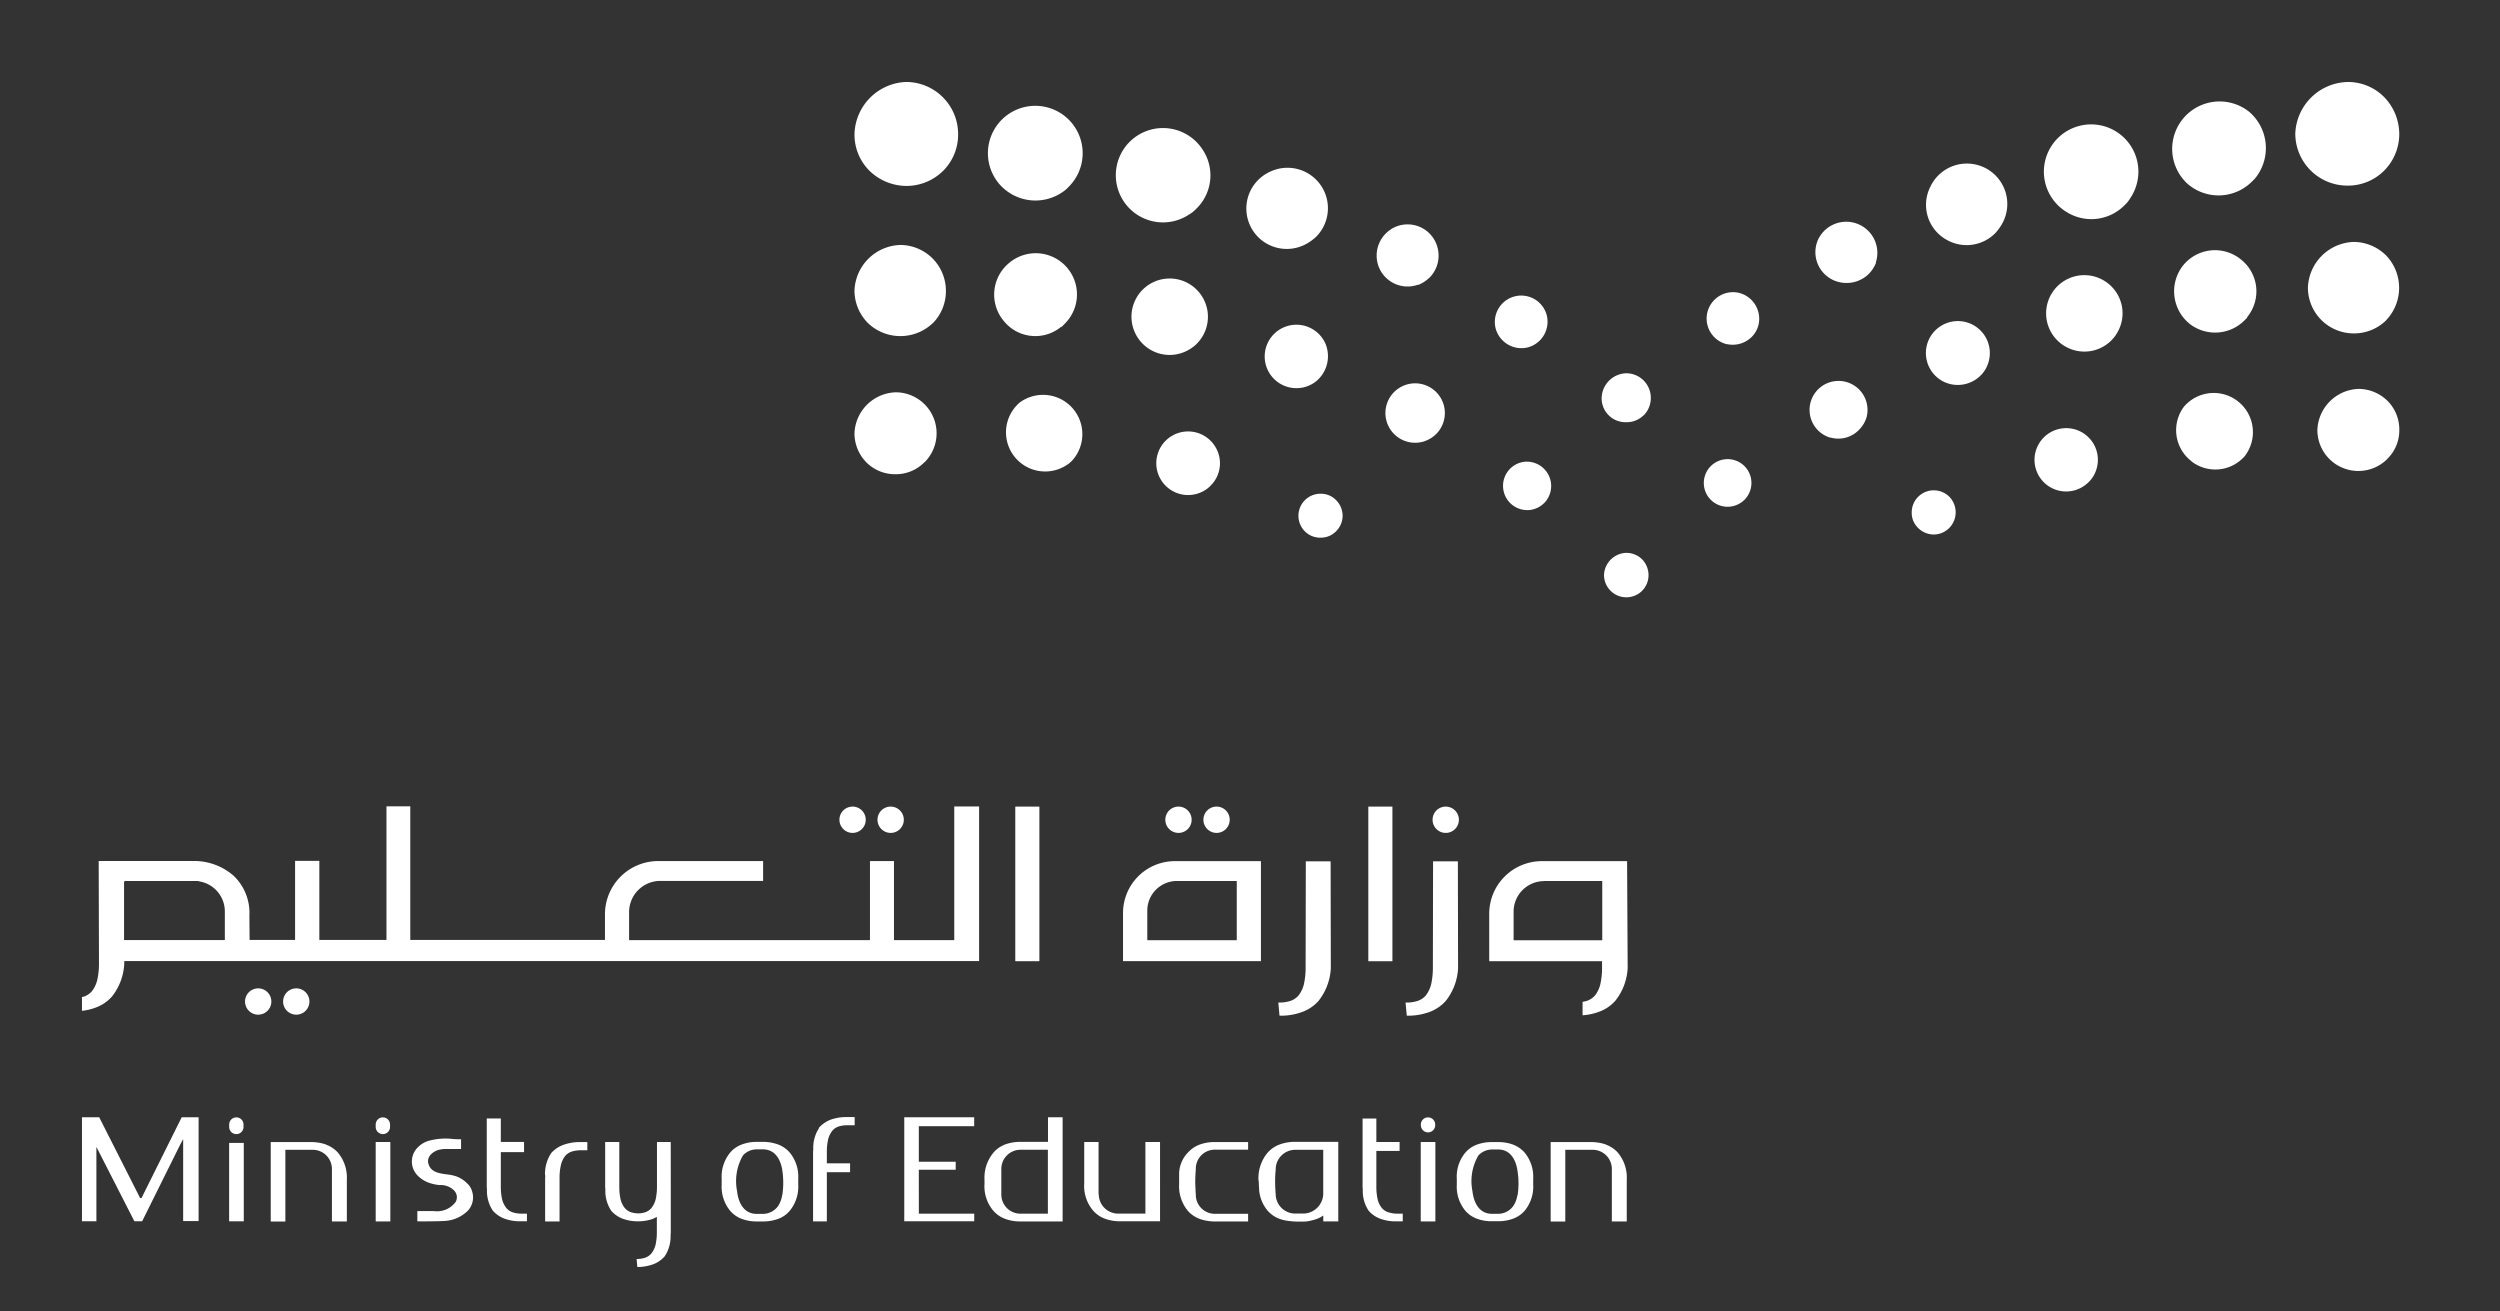 <svg xmlns="http://www.w3.org/2000/svg" xmlns:xlink="http://www.w3.org/1999/xlink" width="61" height="32" viewBox="0 0 61 32">
  <rect x="0" y="0" width="61" height="32" fill="#333333" stroke="none"/>
  <defs>
    <clipPath id="clip-Logo-light-full">
      <rect width="61" height="32"/>
    </clipPath>
  </defs>
  <g id="Logo-light-full" clip-path="url(#clip-Logo-light-full)">
    <g id="شعار_الوزارة" data-name="شعار الوزارة" transform="translate(-37.4 -138.578)">
      <path id="Path_68" data-name="Path 68" d="M3063.991,557.306a1,1,0,0,1-1.708-.7,1.041,1.041,0,0,1,1.009-1.009,1.013,1.013,0,0,1,.7.29.986.986,0,0,1,.29.716.965.965,0,0,1-.292.7" transform="translate(-2968.339 -407.53)" fill="#fff"/>
      <path id="Path_69" data-name="Path 69" d="M2680.018,610.036a.773.773,0,1,1,1.047-.312.67.67,0,0,1-.132.175.773.773,0,0,1-.915.137" transform="translate(-2592.57 -459.558)" fill="#fff"/>
      <path id="Path_70" data-name="Path 70" d="M2871.686,560.57a.954.954,0,0,1-.175-1.335l.007-.007a.956.956,0,0,1,1.5,1.18.435.435,0,0,1-.074.088.951.951,0,0,1-1.263.074" transform="translate(-2780.817 -410.741)" fill="#fff"/>
      <path id="Path_71" data-name="Path 71" d="M2514.6,693.717a.534.534,0,0,1-.381.161.542.542,0,0,1-.381-.161.511.511,0,0,1-.155-.377.538.538,0,0,1,.917-.384.544.544,0,0,1,0,.761" transform="translate(-2429.637 -542.258)" fill="#fff"/>
      <path id="Path_72" data-name="Path 72" d="M1085.706,561.991a1,1,0,0,0-.7-1.709,1.041,1.041,0,0,0-1.009,1.009,1.014,1.014,0,0,0,.29.7.986.986,0,0,0,.716.29.974.974,0,0,0,.7-.292" transform="translate(-1025.748 -412.132)" fill="#fff"/>
      <path id="Path_73" data-name="Path 73" d="M1493.7,614.533h0a.708.708,0,0,1-.175.132.776.776,0,1,1,.312-1.047.768.768,0,0,1-.137.915" transform="translate(-1426.763 -464.103)" fill="#fff"/>
      <path id="Path_74" data-name="Path 74" d="M1288.366,564.848h0a.433.433,0,0,1-.089.074.956.956,0,0,1-1.18-1.5l.007-.007a.959.959,0,0,1,1.261,1.438" transform="translate(-1224.83 -415.01)" fill="#fff"/>
      <path id="Path_75" data-name="Path 75" d="M2533.94,465.731a.78.78,0,1,1,1.021-.406.71.71,0,0,1-.164.24.79.79,0,0,1-.857.166" transform="translate(-2449.074 -317.821)" fill="#fff"/>
      <path id="Path_76" data-name="Path 76" d="M3034.649,142.836a1.247,1.247,0,0,1-.906.368,1.272,1.272,0,0,1-1.265-1.265,1.309,1.309,0,0,1,1.263-1.263,1.239,1.239,0,0,1,.906.368,1.3,1.3,0,0,1,.368.906,1.269,1.269,0,0,1-.366.886" transform="translate(-2939.073 -0.097)" fill="#fff"/>
      <path id="Path_77" data-name="Path 77" d="M2237.137,426.186a.644.644,0,0,1,.294-1.254.653.653,0,0,1,.476.776.636.636,0,0,1-.168.3.659.659,0,0,1-.6.175" transform="translate(-2157.598 -279.208)" fill="#fff"/>
      <path id="Path_78" data-name="Path 78" d="M2384.02,330.241a.752.752,0,0,1-.455-.969.759.759,0,0,1,1.427.516l.005.005a.82.82,0,0,1-.177.272.775.775,0,0,1-.8.175" transform="translate(-2301.823 -184.802)" fill="#fff"/>
      <path id="Path_79" data-name="Path 79" d="M2533.631,254.047a.976.976,0,0,1-.438-1.315.986.986,0,1,1,1.761.886,1.232,1.232,0,0,1-.181.251.984.984,0,0,1-1.142.179" transform="translate(-2448.693 -109.597)" fill="#fff"/>
      <path id="Path_80" data-name="Path 80" d="M2693.163,200.328a1.153,1.153,0,1,1,1.588-.318.755.755,0,0,1-.137.171,1.138,1.138,0,0,1-1.451.146" transform="translate(-2605.372 -56.598)" fill="#fff"/>
      <path id="Path_81" data-name="Path 81" d="M2865.479,168.221a1.157,1.157,0,0,1,1.5-1.761,1.167,1.167,0,0,1,.13,1.629c-.024.025-.042.042-.065.065a1.152,1.152,0,0,1-1.564.067" transform="translate(-2774.693 -25.149)" fill="#fff"/>
      <path id="Path_82" data-name="Path 82" d="M3051.8,358.809a1.117,1.117,0,0,1-.8.323,1.118,1.118,0,0,1-1.113-1.111,1.156,1.156,0,0,1,1.121-1.121,1.134,1.134,0,0,1,.789.332,1.143,1.143,0,0,1,0,1.577" transform="translate(-2956.174 -212.419)" fill="#fff"/>
      <path id="Path_83" data-name="Path 83" d="M2232.195,650.635a.581.581,0,1,1,.5-.168.588.588,0,0,1-.5.168" transform="translate(-2152.726 -499.698)" fill="#fff"/>
      <path id="Path_84" data-name="Path 84" d="M2375.576,546.116a.707.707,0,1,1,.879-.487.752.752,0,0,1-.186.3.7.7,0,0,1-.693.182" transform="translate(-2293.514 -396.858)" fill="#fff"/>
      <path id="Path_85" data-name="Path 85" d="M2696.207,403.789a.932.932,0,0,1,.973-1.59.929.929,0,0,1,.308,1.281.873.873,0,0,1-.132.171.929.929,0,0,1-1.149.137" transform="translate(-2608.436 -256.77)" fill="#fff"/>
      <path id="Path_86" data-name="Path 86" d="M2868.982,369.973a1.02,1.02,0,0,1-.143-1.42,1,1,0,0,1,1.413-.135.99.99,0,0,1,.142,1.406l.007.007-.07.07a1.012,1.012,0,0,1-1.35.072" transform="translate(-2778.167 -223.504)" fill="#fff"/>
      <path id="Path_87" data-name="Path 87" d="M1086.237,142.749a1.247,1.247,0,0,0,.368-.906,1.272,1.272,0,0,0-1.265-1.265,1.309,1.309,0,0,0-1.263,1.263,1.239,1.239,0,0,0,.368.906,1.3,1.3,0,0,0,.906.368,1.276,1.276,0,0,0,.886-.366" transform="translate(-1025.827)" fill="#fff"/>
      <path id="Path_88" data-name="Path 88" d="M1951.011,430.739h0a.643.643,0,0,1-.3.168.651.651,0,0,1-.776-.476.644.644,0,0,1,1.254-.294.651.651,0,0,1-.175.6" transform="translate(-1876.044 -283.85)" fill="#fff"/>
      <path id="Path_89" data-name="Path 89" d="M1791.416,334.43h0a.805.805,0,0,1-.272.177l-.005-.005a.756.756,0,0,1-.965-.449.765.765,0,0,1,.449-.976.755.755,0,0,1,.971.455.766.766,0,0,1-.177.8" transform="translate(-1719.138 -189.078)" fill="#fff"/>
      <path id="Path_90" data-name="Path 90" d="M1616.968,258.174h0a1.159,1.159,0,0,1-.251.18.986.986,0,1,1-.886-1.761.987.987,0,0,1,1.137,1.581" transform="translate(-1547.454 -113.819)" fill="#fff"/>
      <path id="Path_91" data-name="Path 91" d="M1439.407,204.937h0a.714.714,0,0,1-.171.139,1.151,1.151,0,1,1,.318-1.588,1.133,1.133,0,0,1-.146,1.449" transform="translate(-1372.816 -61.268)" fill="#fff"/>
      <path id="Path_92" data-name="Path 92" d="M1266.854,175.245h0l-.065.065a1.167,1.167,0,0,1-1.629-.132,1.156,1.156,0,1,1,1.694.067" transform="translate(-1203.377 -32.11)" fill="#fff"/>
      <path id="Path_93" data-name="Path 93" d="M1085.909,363.3a1.117,1.117,0,0,0,.323-.8,1.118,1.118,0,0,0-1.111-1.113,1.156,1.156,0,0,0-1.12,1.12,1.133,1.133,0,0,0,.332.789,1.145,1.145,0,0,0,1.577,0" transform="translate(-1025.752 -216.832)" fill="#fff"/>
      <path id="Path_94" data-name="Path 94" d="M1961.371,655.075h0a.586.586,0,0,1-.339.164.592.592,0,0,1-.159-1.173.594.594,0,0,1,.5,1.009" transform="translate(-1886.299 -504.218)" fill="#fff"/>
      <path id="Path_95" data-name="Path 95" d="M1805.434,550.334h0a.764.764,0,0,1-.3.186.725.725,0,1,1,.3-.186" transform="translate(-1732.984 -401.173)" fill="#fff"/>
      <path id="Path_96" data-name="Path 96" d="M1639.764,470.337h0a.73.73,0,0,1-.24.164.774.774,0,1,1,.406-1.019.793.793,0,0,1-.166.855" transform="translate(-1570.187 -322.514)" fill="#fff"/>
      <path id="Path_97" data-name="Path 97" d="M1460.475,408.256h0a.874.874,0,0,1-.172.132.93.93,0,0,1-1.281-.309.932.932,0,0,1,1.59-.973.93.93,0,0,1-.137,1.149" transform="translate(-1393.877 -261.287)" fill="#fff"/>
      <path id="Path_98" data-name="Path 98" d="M1274.8,374.632h0l-.07.07-.007-.007a.988.988,0,0,1-1.406-.143,1,1,0,0,1,.135-1.413,1.006,1.006,0,0,1,1.348,1.492" transform="translate(-1211.428 -228.146)" fill="#fff"/>
      <path id="Path_99" data-name="Path 99" d="M1685.317,698.3a.534.534,0,0,0,.161-.381.543.543,0,0,0-.161-.381.514.514,0,0,0-.377-.155.538.538,0,0,0-.384.917.522.522,0,0,0,.384.155.514.514,0,0,0,.377-.155" transform="translate(-1615.318 -546.758)" fill="#fff"/>
      <path id="Path_100" data-name="Path 100" d="M2095.71,535.814a.584.584,0,0,1-.422.168.583.583,0,0,1-.6-.594.618.618,0,0,1,.6-.6.6.6,0,0,1,.6.6.6.6,0,0,1-.173.426" transform="translate(-2018.208 -387.102)" fill="#fff"/>
      <path id="Path_101" data-name="Path 101" d="M2098.617,778.329a.545.545,0,0,1-.926-.388.561.561,0,0,1,.541-.541.544.544,0,0,1,.388.157.554.554,0,0,1,.157.388.534.534,0,0,1-.161.384" transform="translate(-2021.153 -625.332)" fill="#fff"/>
      <g id="Group_13" data-name="Group 13" transform="translate(39.4 158.255)">
        <path id="Path_102" data-name="Path 102" d="M1028.15,1540.762a.873.873,0,0,0-.144.52l-.005.061,0,1.7h.336l0-1.2h.567v-.217h-.567v-.015l0-.253a1.418,1.418,0,0,1,.032-.319.576.576,0,0,1,.1-.206.353.353,0,0,1,.162-.108.685.685,0,0,1,.193-.027h.013v0h.179v-.2h-.191a1.12,1.12,0,0,0-.4.065.747.747,0,0,0-.285.2" transform="translate(-1010.162 -1532.918)" fill="#fff"/>
        <path id="Path_103" data-name="Path 103" d="M748.5,1574.1h-.336l0,1.084a1.417,1.417,0,0,1-.033.319.559.559,0,0,1-.1.206.353.353,0,0,1-.162.108.609.609,0,0,1-.164.025.693.693,0,0,1-.166-.025.353.353,0,0,1-.162-.108.559.559,0,0,1-.1-.206,1.413,1.413,0,0,1-.032-.319l0-1.084H746.9l0,1.1.005.059a.874.874,0,0,0,.144.52.706.706,0,0,0,.285.195,1.063,1.063,0,0,0,.339.061h.013v0h0a.076.076,0,0,1,.029,0h0v0h.013a1.062,1.062,0,0,0,.339-.061.378.378,0,0,0,.047-.023l.027-.014.02-.009,0,.365a1.414,1.414,0,0,1-.032.319.56.56,0,0,1-.1.206.353.353,0,0,1-.162.108.685.685,0,0,1-.2.029l.018.195a1.14,1.14,0,0,0,.382-.065.706.706,0,0,0,.285-.195.873.873,0,0,0,.144-.52l.005-.061,0-1.083,0-.025Z" transform="translate(-734.134 -1565.912)" fill="#fff"/>
        <path id="Path_104" data-name="Path 104" d="M238.675,1541.208a.175.175,0,0,0,.175-.175v-.058a.175.175,0,1,0-.35,0v.058a.174.174,0,0,0,.175.175" transform="translate(-234.908 -1533.213)" fill="#fff"/>
        <rect id="Rectangle_1" data-name="Rectangle 1" width="0.357" height="1.913" transform="translate(3.591 8.21)" fill="#fff"/>
        <path id="Path_105" data-name="Path 105" d="M436.775,1541.208a.175.175,0,0,0,.175-.175v-.058a.175.175,0,1,0-.35,0v.058a.175.175,0,0,0,.175.175" transform="translate(-429.433 -1533.213)" fill="#fff"/>
        <rect id="Rectangle_2" data-name="Rectangle 2" width="0.357" height="1.938" transform="translate(7.167 8.188)" fill="#fff"/>
        <path id="Path_106" data-name="Path 106" d="M1850.175,1541.166a.175.175,0,0,0,.175-.175v-.016a.175.175,0,1,0-.35,0v.016a.176.176,0,0,0,.175.175" transform="translate(-1817.331 -1533.213)" fill="#fff"/>
        <rect id="Rectangle_3" data-name="Rectangle 3" width="0.357" height="1.938" transform="translate(32.666 8.188)" fill="#fff"/>
        <path id="Path_107" data-name="Path 107" d="M1394.854,1575.377V1574.1h-.35l0,1.014a.927.927,0,0,0,.219.662.707.707,0,0,0,.285.195,1.044,1.044,0,0,0,.336.063v0h1.01V1574.1h-.357v1.747h-.671a.473.473,0,0,1-.467-.471" transform="translate(-1370.049 -1565.912)" fill="#fff"/>
        <path id="Path_108" data-name="Path 108" d="M1260.118,1541.563a.951.951,0,0,0-.218.66v.1a.919.919,0,0,0,.218.66.705.705,0,0,0,.285.195,1.051,1.051,0,0,0,.336.063h.013v0h1.054V1540.7h-.357v.6h-.7l-.011,0a1.09,1.09,0,0,0-.336.063.717.717,0,0,0-.285.2m.66-.072h.669v1.561h-.669a.467.467,0,0,1-.467-.467v-.624a.469.469,0,0,1,.467-.469" transform="translate(-1237.878 -1533.115)" fill="#fff"/>
        <path id="Path_109" data-name="Path 109" d="M2026.86,1574.165a1.107,1.107,0,0,0-.336-.063h-.013v0H2025.5v1.938h.357v-1.75h.669a.468.468,0,0,1,.467.467v1.281h.364l0-1.018a.947.947,0,0,0-.217-.66.709.709,0,0,0-.285-.193" transform="translate(-1989.664 -1565.912)" fill="#fff"/>
        <path id="Path_110" data-name="Path 110" d="M1523.1,1575.087v.238a.938.938,0,0,0,.215.653.712.712,0,0,0,.283.193,1.077,1.077,0,0,0,.332.063h.012v0h.841v-.186h-.814a.463.463,0,0,1-.462-.462s-.014-.215-.014-.334.014-.3.014-.307a.463.463,0,0,1,.462-.462h.814v-.186l-.853,0a1.081,1.081,0,0,0-.332.063.727.727,0,0,0-.283.193.755.755,0,0,0-.215.529" transform="translate(-1496.329 -1566.108)" fill="#fff"/>
        <path id="Path_111" data-name="Path 111" d="M487.022,1570.753a.72.72,0,0,0-.294-.2,1.1,1.1,0,0,0-.226-.047c-.191-.025-.408-.054-.455-.28-.032-.15.1-.267.24-.314a.634.634,0,0,1,.191-.025h.37v-.238c-.065,0-.13,0-.2-.007a1.568,1.568,0,0,0-.612.051.63.63,0,0,0-.272.184.486.486,0,0,0,0,.631.717.717,0,0,0,.294.2,1.02,1.02,0,0,0,.26.058l.022,0a.459.459,0,0,1,.323.119.236.236,0,0,1,.054.292.567.567,0,0,1-.536.224h-.4v.249c.074.007.577,0,.644-.007a.868.868,0,0,0,.6-.263.48.48,0,0,0,.1-.433.463.463,0,0,0-.1-.195" transform="translate(-477.598 -1561.528)" fill="#fff"/>
        <path id="Path_112" data-name="Path 112" d="M40.815,1542.663l-.994-1.963H39.4v2.537h.352v-1.815l.927,1.815h.189l.931-1.875.07-.13v2h.377V1540.7h-.413l-.98,1.97h-.036Z" transform="translate(-39.4 -1533.115)" fill="#fff"/>
        <path id="Path_113" data-name="Path 113" d="M1151.755,1541.979h.9v-.195h-.9v-.866h1.351v-.218H1151.4v2.537h1.707v-.186h-1.351Z" transform="translate(-1131.336 -1533.115)" fill="#fff"/>
        <path id="Path_114" data-name="Path 114" d="M587.275,1544.48a.547.547,0,0,1-.1-.206,1.417,1.417,0,0,1-.032-.319l0-.834h.567v-.249h-.567l0-.572H586.8l0,1.671.005.061a.863.863,0,0,0,.144.518.707.707,0,0,0,.285.195,1.1,1.1,0,0,0,.393.063h.153v-.186h-.137a.724.724,0,0,1-.209-.032.362.362,0,0,1-.161-.11" transform="translate(-576.923 -1534.686)" fill="#fff"/>
        <path id="Path_115" data-name="Path 115" d="M665.705,1574.816l-.005.065,0,1.059h.352l0-1.045a1.416,1.416,0,0,1,.034-.334.579.579,0,0,1,.1-.215.348.348,0,0,1,.17-.112.764.764,0,0,1,.222-.031h.152v-.2l-.18,0a1.207,1.207,0,0,0-.4.067.738.738,0,0,0-.3.2.918.918,0,0,0-.152.543" transform="translate(-654.399 -1565.814)" fill="#fff"/>
        <path id="Path_116" data-name="Path 116" d="M1900.071,1574.163a1.047,1.047,0,0,0-.328-.061l-.013,0h-.2l-.011,0a1.047,1.047,0,0,0-.328.061.68.68,0,0,0-.28.191.91.91,0,0,0-.213.646v.137a.922.922,0,0,0,.213.646.693.693,0,0,0,.28.189,1,1,0,0,0,.328.061h.222a1.058,1.058,0,0,0,.328-.061.693.693,0,0,0,.28-.189.928.928,0,0,0,.213-.646V1575a.922.922,0,0,0-.213-.646.724.724,0,0,0-.28-.191m.106,1.238a.625.625,0,0,1-.1.262.457.457,0,0,1-.37.189h-.146c-.381,0-.462-.39-.48-.558a1.238,1.238,0,0,1,.146-.866.46.46,0,0,1,.334-.146h.144c.372,0,.458.375.478.536a1.906,1.906,0,0,1,0,.583" transform="translate(-1865.152 -1565.912)" fill="#fff"/>
        <path id="Path_117" data-name="Path 117" d="M1630.6,1574.842l.013.245a.9.9,0,0,0,.207.493.71.71,0,0,0,.292.2,1.1,1.1,0,0,0,.168.043,1.958,1.958,0,0,0,.352.023.849.849,0,0,0,.193-.013l0,0a1.5,1.5,0,0,0,.195-.052.8.8,0,0,0,.137-.07l.02-.013v.143h.366V1573.9h-1.079l-.011,0a1.093,1.093,0,0,0-.343.065.739.739,0,0,0-.292.2.973.973,0,0,0-.222.677m.42-.272a.478.478,0,0,1,.476-.476h.684v.929l0,.151a.493.493,0,0,1-.5.476h-.184a.477.477,0,0,1-.476-.476s-.014-.15-.014-.3a2.973,2.973,0,0,1,.014-.3" transform="translate(-1601.889 -1565.716)" fill="#fff"/>
        <path id="Path_118" data-name="Path 118" d="M1771.437,1544.688a.355.355,0,0,1-.162-.108.546.546,0,0,1-.1-.206,1.406,1.406,0,0,1-.032-.319l0-.866h.567v-.217h-.567l0-.572h-.336l0,1.671.005.061a.868.868,0,0,0,.144.518.706.706,0,0,0,.285.195,1.1,1.1,0,0,0,.393.063h.153v-.188h-.137a.658.658,0,0,1-.208-.032" transform="translate(-1739.56 -1534.784)" fill="#fff"/>
        <path id="Path_119" data-name="Path 119" d="M905.875,1573.865a1.055,1.055,0,0,0-.33-.063l-.013,0h-.2l-.009,0a1.011,1.011,0,0,0-.33.063.68.68,0,0,0-.28.191.924.924,0,0,0-.213.648v.139a.924.924,0,0,0,.213.648.7.7,0,0,0,.28.191,1.012,1.012,0,0,0,.33.061h.222a1.073,1.073,0,0,0,.33-.061.679.679,0,0,0,.28-.191.93.93,0,0,0,.213-.648v-.139a.924.924,0,0,0-.213-.648.7.7,0,0,0-.28-.191m.1,1.241a.671.671,0,0,1-.1.264.461.461,0,0,1-.372.189h-.146c-.383,0-.464-.392-.482-.559a1.249,1.249,0,0,1,.146-.87.458.458,0,0,1,.336-.146h.146c.373,0,.46.377.48.538a1.986,1.986,0,0,1-.005.584" transform="translate(-888.891 -1565.617)" fill="#fff"/>
        <path id="Path_120" data-name="Path 120" d="M296.06,1574.165a1.107,1.107,0,0,0-.336-.063h-.013v0H294.7v1.938h.357v-1.75h.669a.468.468,0,0,1,.467.467v1.281h.364l0-1.018a.948.948,0,0,0-.217-.66.722.722,0,0,0-.285-.193" transform="translate(-290.094 -1565.912)" fill="#fff"/>
        <path id="Path_121" data-name="Path 121" d="M1504.721,1121.142a.321.321,0,1,0-.321-.321.322.322,0,0,0,.321.321" transform="translate(-1477.966 -1120.496)" fill="#fff"/>
        <path id="Path_122" data-name="Path 122" d="M1829.971,1194.3l-.005,2.586a1.827,1.827,0,0,1-.043.422.722.722,0,0,1-.128.267.445.445,0,0,1-.206.137.871.871,0,0,1-.276.038h-.013l.029.321h.011a1.523,1.523,0,0,0,.541-.09.988.988,0,0,0,.4-.271,1.394,1.394,0,0,0,.3-.8l-.005-2.605h-.6Z" transform="translate(-1797.004 -1192.965)" fill="#fff"/>
        <rect id="Rectangle_4" data-name="Rectangle 4" width="0.588" height="3.773" transform="translate(31.387 0.004)" fill="#fff"/>
        <path id="Path_123" data-name="Path 123" d="M1657.871,1194.3h0l-.005,2.586a1.845,1.845,0,0,1-.043.422.724.724,0,0,1-.128.267.445.445,0,0,1-.206.137.871.871,0,0,1-.276.038h-.013l.029.321h.011a1.523,1.523,0,0,0,.541-.09.987.987,0,0,0,.4-.271,1.393,1.393,0,0,0,.3-.8l-.005-2.605h-.6Z" transform="translate(-1628.009 -1192.965)" fill="#fff"/>
        <path id="Path_124" data-name="Path 124" d="M1447.2,1195.565v1.175h3.365V1194.3h-2.1a1.265,1.265,0,0,0-1.265,1.265m2.775-.781v1.445h-2.183v-.722a.723.723,0,0,1,.724-.723Z" transform="translate(-1421.798 -1192.965)" fill="#fff"/>
        <path id="Path_125" data-name="Path 125" d="M1064.021,1121.142a.321.321,0,1,0-.321-.321.322.322,0,0,0,.321.321" transform="translate(-1045.218 -1120.496)" fill="#fff"/>
        <path id="Path_126" data-name="Path 126" d="M260.221,1366.3a.321.321,0,1,0,.321.321.322.322,0,0,0-.321-.321" transform="translate(-255.921 -1361.861)" fill="#fff"/>
        <path id="Path_127" data-name="Path 127" d="M311.721,1366.3a.321.321,0,1,0,.321.321.322.322,0,0,0-.321-.321" transform="translate(-306.492 -1361.861)" fill="#fff"/>
        <path id="Path_128" data-name="Path 128" d="M1115.521,1121.142a.321.321,0,1,0-.321-.321.322.322,0,0,0,.321.321" transform="translate(-1095.789 -1120.496)" fill="#fff"/>
        <path id="Path_129" data-name="Path 129" d="M1556.221,1121.142a.321.321,0,1,0-.321-.321.322.322,0,0,0,.321.321" transform="translate(-1528.537 -1120.496)" fill="#fff"/>
        <path id="Path_130" data-name="Path 130" d="M1866.121,1120.5a.321.321,0,1,0,.321.321.322.322,0,0,0-.321-.321" transform="translate(-1832.845 -1120.496)" fill="#fff"/>
        <path id="Path_131" data-name="Path 131" d="M60.684,1123.562H59.213v-1.929h-.586v1.929H52.75v-.684a.762.762,0,0,1,.761-.761H56.02v-.484H53.461a1.3,1.3,0,0,0-1.3,1.3v.624H47.411v-3.26H46.83v3.26H45.192v-1.929H44.6v1.929H43.49l-.005-.586h0v-.007a1.251,1.251,0,0,0-.386-.974,1.466,1.466,0,0,0-.964-.359H39.808l.007,2.485a1.843,1.843,0,0,1-.043.422.736.736,0,0,1-.126.267.446.446,0,0,1-.206.137l-.04.009v.336a1.348,1.348,0,0,0,.332-.078.967.967,0,0,0,.4-.271,1.394,1.394,0,0,0,.3-.8v-.065H61.29V1120.3h-.606Zm-20.223-1.443h1.747c.025,0,.047.007.07.013a.742.742,0,0,1,.608.729v.7H40.427l0-1.406a.038.038,0,0,1,.038-.04" transform="translate(-39.4 -1120.3)" fill="#fff"/>
        <path id="Path_132" data-name="Path 132" d="M1945.764,1194.3h-2.079a1.284,1.284,0,0,0-1.285,1.285v1.156h2.753v.145a1.827,1.827,0,0,1-.043.422.726.726,0,0,1-.126.265.447.447,0,0,1-.206.137.744.744,0,0,1-.1.023v.328a1.422,1.422,0,0,0,.4-.085.968.968,0,0,0,.4-.271,1.393,1.393,0,0,0,.3-.8Zm-2.03.484h1.424v.02l0,1.426h-2.163v-.7a.745.745,0,0,1,.743-.743" transform="translate(-1908.063 -1192.965)" fill="#fff"/>
        <path id="Path_133" data-name="Path 133" d="M1301.509,1120.5a.009.009,0,0,0-.009.009v3.755a.009.009,0,0,0,.009.009h.57a.009.009,0,0,0,.009-.009v-3.755a.009.009,0,0,0-.009-.009Z" transform="translate(-1278.727 -1120.496)" fill="#fff"/>
      </g>
    </g>
  </g>
</svg>
